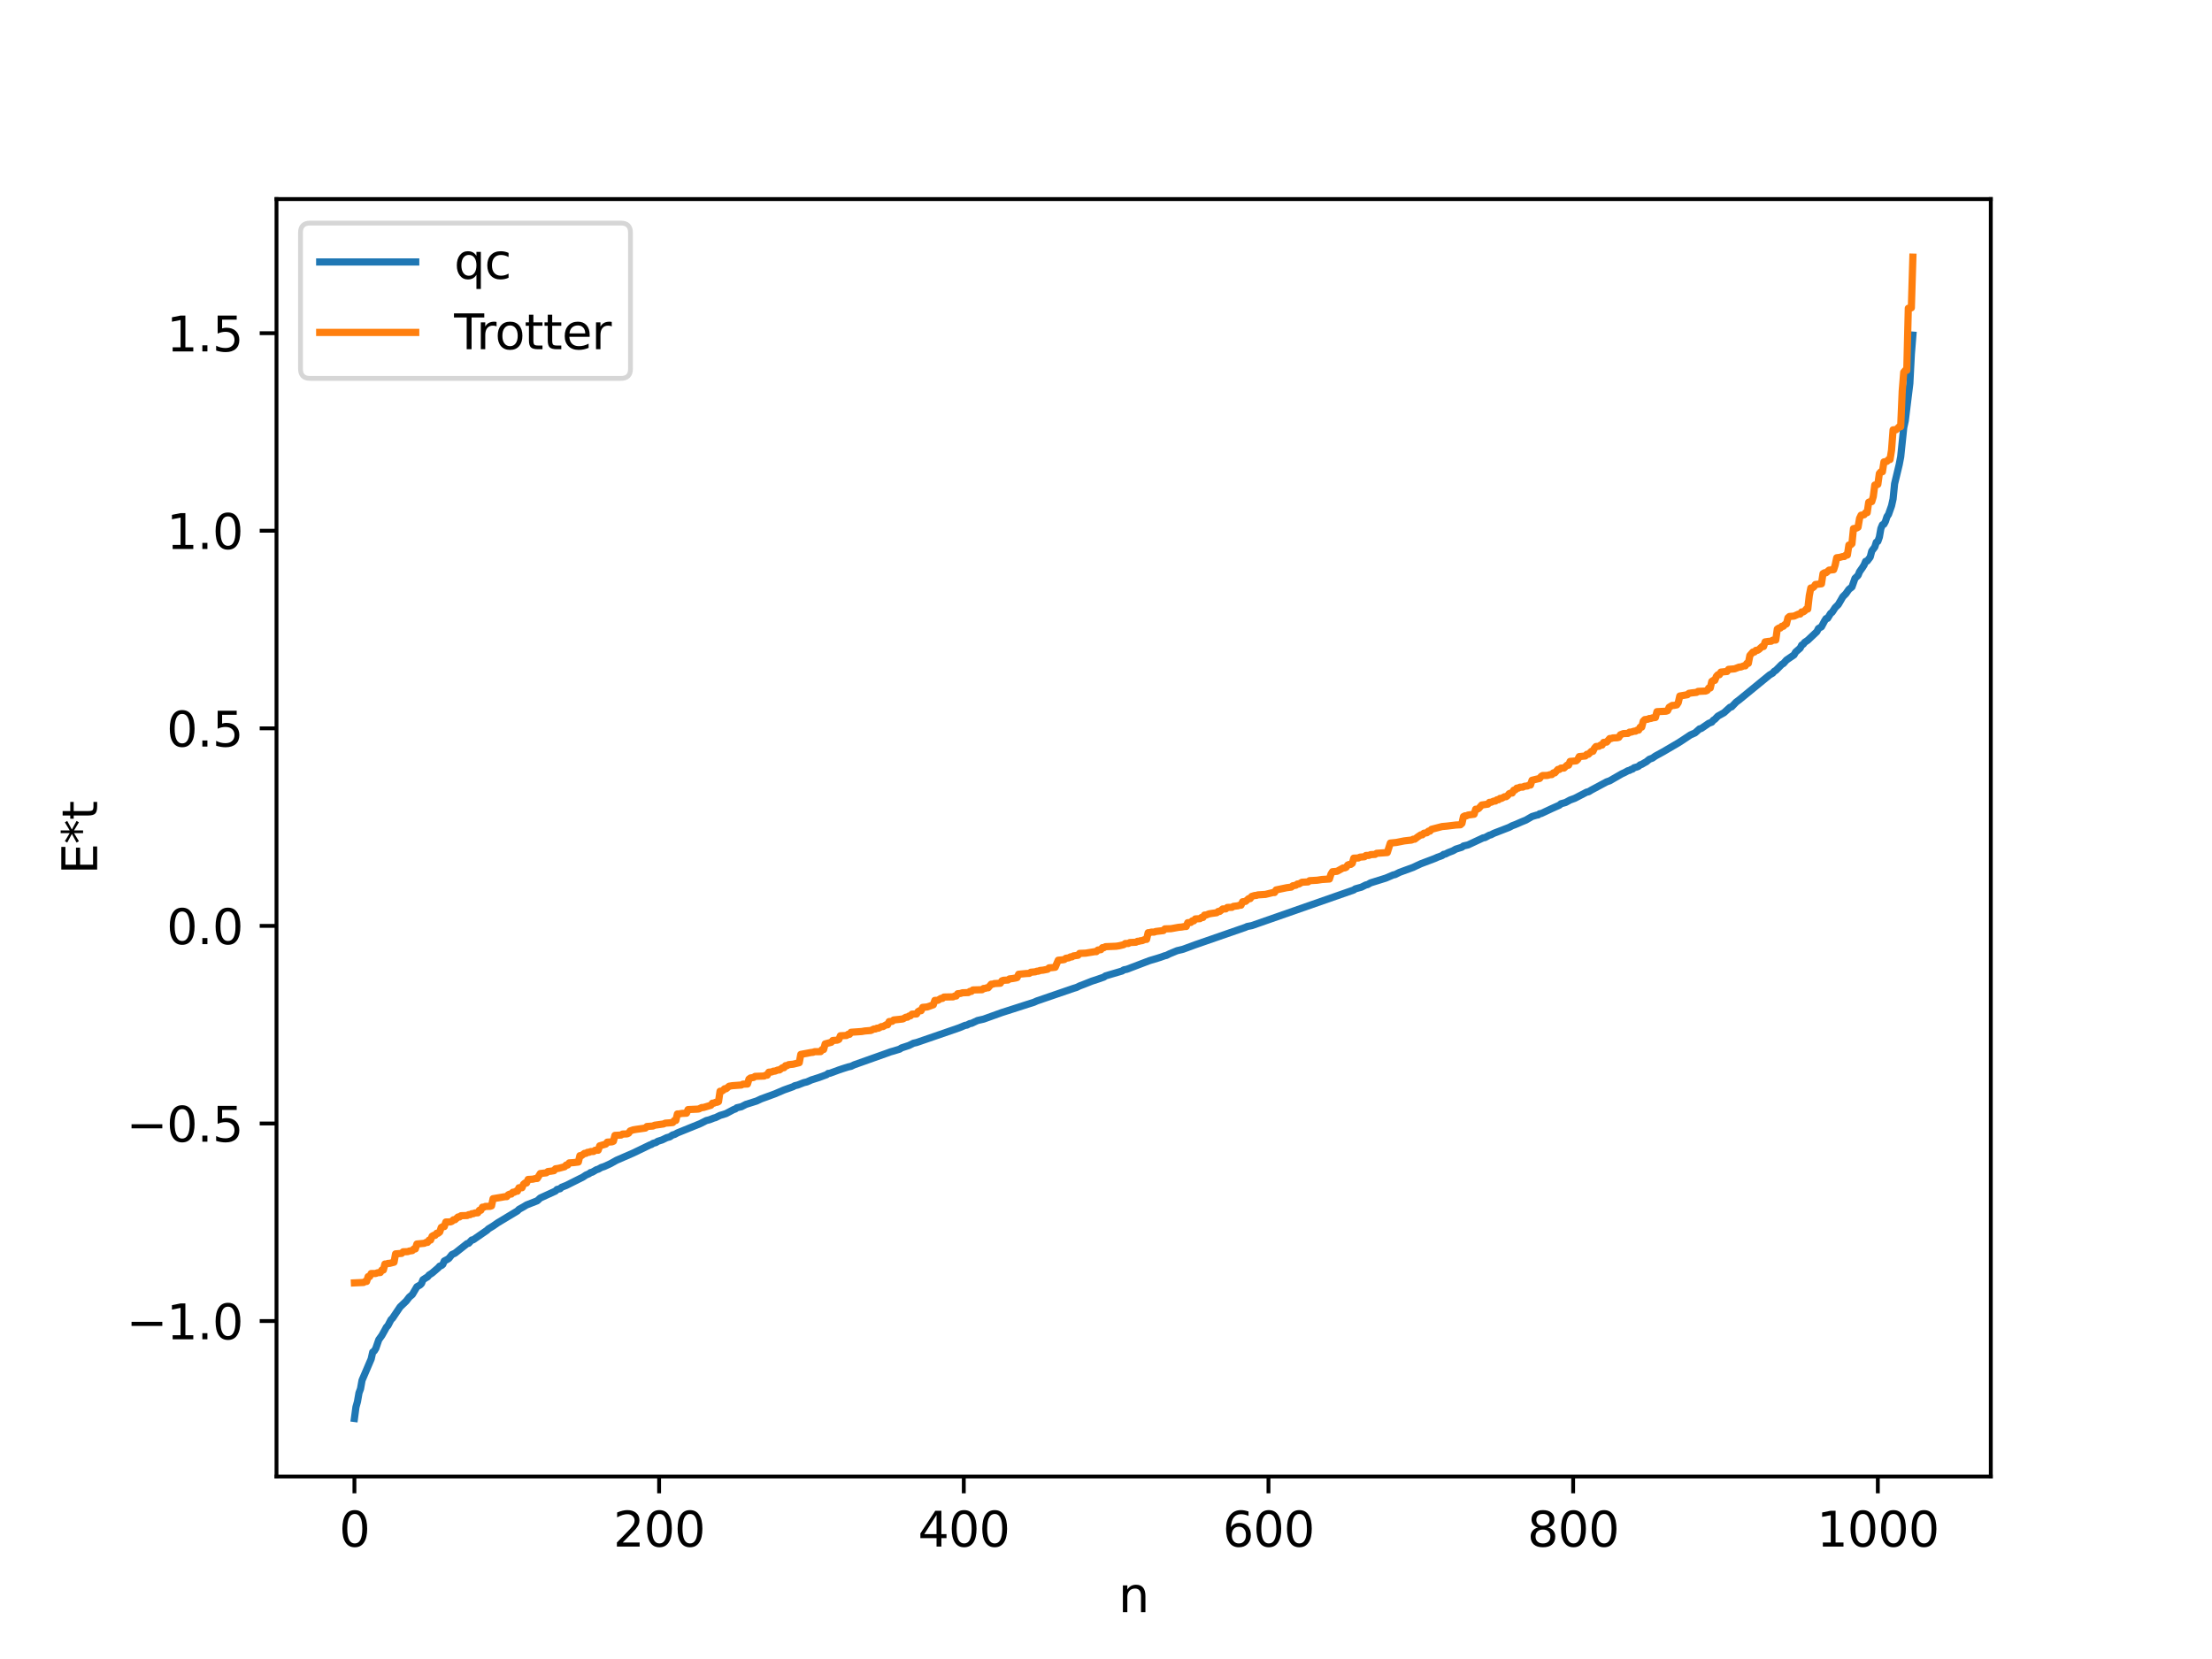 <?xml version="1.0" encoding="utf-8" standalone="no"?>
<!DOCTYPE svg PUBLIC "-//W3C//DTD SVG 1.1//EN"
  "http://www.w3.org/Graphics/SVG/1.1/DTD/svg11.dtd">
<svg xmlns:xlink="http://www.w3.org/1999/xlink" width="460.8pt" height="345.6pt" viewBox="0 0 460.8 345.6" xmlns="http://www.w3.org/2000/svg" version="1.1">
 <defs>
  <style type="text/css">*{stroke-linejoin: round; stroke-linecap: butt}</style>
 </defs>
 <g id="figure_1">
  <g id="patch_1">
   <path d="M 0 345.6 
L 460.8 345.6 
L 460.8 0 
L 0 0 
z
" style="fill: #ffffff"/>
  </g>
  <g id="axes_1">
   <g id="patch_2">
    <path d="M 57.6 307.584 
L 414.72 307.584 
L 414.72 41.472 
L 57.6 41.472 
z
" style="fill: #ffffff"/>
   </g>
   <g id="matplotlib.axis_1">
    <g id="xtick_1">
     <g id="line2d_1">
      <defs>
       <path id="mc1b8920793" d="M 0 0 
L 0 3.5 
" style="stroke: #000000; stroke-width: 0.8"/>
      </defs>
      <g>
       <use xlink:href="#mc1b8920793" x="73.833" y="307.584" style="stroke: #000000; stroke-width: 0.8"/>
      </g>
     </g>
     <g id="text_1">
      <!-- 0 -->
      <g transform="translate(70.651 322.182) scale(0.1 -0.1)">
       <defs>
        <path id="DejaVuSans-30" d="M 2034 4250 
Q 1547 4250 1301 3770 
Q 1056 3291 1056 2328 
Q 1056 1369 1301 889 
Q 1547 409 2034 409 
Q 2525 409 2770 889 
Q 3016 1369 3016 2328 
Q 3016 3291 2770 3770 
Q 2525 4250 2034 4250 
z
M 2034 4750 
Q 2819 4750 3233 4129 
Q 3647 3509 3647 2328 
Q 3647 1150 3233 529 
Q 2819 -91 2034 -91 
Q 1250 -91 836 529 
Q 422 1150 422 2328 
Q 422 3509 836 4129 
Q 1250 4750 2034 4750 
z
" transform="scale(0.016)"/>
       </defs>
       <use xlink:href="#DejaVuSans-30"/>
      </g>
     </g>
    </g>
    <g id="xtick_2">
     <g id="line2d_2">
      <g>
       <use xlink:href="#mc1b8920793" x="137.304" y="307.584" style="stroke: #000000; stroke-width: 0.8"/>
      </g>
     </g>
     <g id="text_2">
      <!-- 200 -->
      <g transform="translate(127.76 322.182) scale(0.1 -0.1)">
       <defs>
        <path id="DejaVuSans-32" d="M 1228 531 
L 3431 531 
L 3431 0 
L 469 0 
L 469 531 
Q 828 903 1448 1529 
Q 2069 2156 2228 2338 
Q 2531 2678 2651 2914 
Q 2772 3150 2772 3378 
Q 2772 3750 2511 3984 
Q 2250 4219 1831 4219 
Q 1534 4219 1204 4116 
Q 875 4013 500 3803 
L 500 4441 
Q 881 4594 1212 4672 
Q 1544 4750 1819 4750 
Q 2544 4750 2975 4387 
Q 3406 4025 3406 3419 
Q 3406 3131 3298 2873 
Q 3191 2616 2906 2266 
Q 2828 2175 2409 1742 
Q 1991 1309 1228 531 
z
" transform="scale(0.016)"/>
       </defs>
       <use xlink:href="#DejaVuSans-32"/>
       <use xlink:href="#DejaVuSans-30" x="63.623"/>
       <use xlink:href="#DejaVuSans-30" x="127.246"/>
      </g>
     </g>
    </g>
    <g id="xtick_3">
     <g id="line2d_3">
      <g>
       <use xlink:href="#mc1b8920793" x="200.775" y="307.584" style="stroke: #000000; stroke-width: 0.8"/>
      </g>
     </g>
     <g id="text_3">
      <!-- 400 -->
      <g transform="translate(191.231 322.182) scale(0.1 -0.1)">
       <defs>
        <path id="DejaVuSans-34" d="M 2419 4116 
L 825 1625 
L 2419 1625 
L 2419 4116 
z
M 2253 4666 
L 3047 4666 
L 3047 1625 
L 3713 1625 
L 3713 1100 
L 3047 1100 
L 3047 0 
L 2419 0 
L 2419 1100 
L 313 1100 
L 313 1709 
L 2253 4666 
z
" transform="scale(0.016)"/>
       </defs>
       <use xlink:href="#DejaVuSans-34"/>
       <use xlink:href="#DejaVuSans-30" x="63.623"/>
       <use xlink:href="#DejaVuSans-30" x="127.246"/>
      </g>
     </g>
    </g>
    <g id="xtick_4">
     <g id="line2d_4">
      <g>
       <use xlink:href="#mc1b8920793" x="264.246" y="307.584" style="stroke: #000000; stroke-width: 0.8"/>
      </g>
     </g>
     <g id="text_4">
      <!-- 600 -->
      <g transform="translate(254.702 322.182) scale(0.1 -0.1)">
       <defs>
        <path id="DejaVuSans-36" d="M 2113 2584 
Q 1688 2584 1439 2293 
Q 1191 2003 1191 1497 
Q 1191 994 1439 701 
Q 1688 409 2113 409 
Q 2538 409 2786 701 
Q 3034 994 3034 1497 
Q 3034 2003 2786 2293 
Q 2538 2584 2113 2584 
z
M 3366 4563 
L 3366 3988 
Q 3128 4100 2886 4159 
Q 2644 4219 2406 4219 
Q 1781 4219 1451 3797 
Q 1122 3375 1075 2522 
Q 1259 2794 1537 2939 
Q 1816 3084 2150 3084 
Q 2853 3084 3261 2657 
Q 3669 2231 3669 1497 
Q 3669 778 3244 343 
Q 2819 -91 2113 -91 
Q 1303 -91 875 529 
Q 447 1150 447 2328 
Q 447 3434 972 4092 
Q 1497 4750 2381 4750 
Q 2619 4750 2861 4703 
Q 3103 4656 3366 4563 
z
" transform="scale(0.016)"/>
       </defs>
       <use xlink:href="#DejaVuSans-36"/>
       <use xlink:href="#DejaVuSans-30" x="63.623"/>
       <use xlink:href="#DejaVuSans-30" x="127.246"/>
      </g>
     </g>
    </g>
    <g id="xtick_5">
     <g id="line2d_5">
      <g>
       <use xlink:href="#mc1b8920793" x="327.717" y="307.584" style="stroke: #000000; stroke-width: 0.8"/>
      </g>
     </g>
     <g id="text_5">
      <!-- 800 -->
      <g transform="translate(318.173 322.182) scale(0.1 -0.1)">
       <defs>
        <path id="DejaVuSans-38" d="M 2034 2216 
Q 1584 2216 1326 1975 
Q 1069 1734 1069 1313 
Q 1069 891 1326 650 
Q 1584 409 2034 409 
Q 2484 409 2743 651 
Q 3003 894 3003 1313 
Q 3003 1734 2745 1975 
Q 2488 2216 2034 2216 
z
M 1403 2484 
Q 997 2584 770 2862 
Q 544 3141 544 3541 
Q 544 4100 942 4425 
Q 1341 4750 2034 4750 
Q 2731 4750 3128 4425 
Q 3525 4100 3525 3541 
Q 3525 3141 3298 2862 
Q 3072 2584 2669 2484 
Q 3125 2378 3379 2068 
Q 3634 1759 3634 1313 
Q 3634 634 3220 271 
Q 2806 -91 2034 -91 
Q 1263 -91 848 271 
Q 434 634 434 1313 
Q 434 1759 690 2068 
Q 947 2378 1403 2484 
z
M 1172 3481 
Q 1172 3119 1398 2916 
Q 1625 2713 2034 2713 
Q 2441 2713 2670 2916 
Q 2900 3119 2900 3481 
Q 2900 3844 2670 4047 
Q 2441 4250 2034 4250 
Q 1625 4250 1398 4047 
Q 1172 3844 1172 3481 
z
" transform="scale(0.016)"/>
       </defs>
       <use xlink:href="#DejaVuSans-38"/>
       <use xlink:href="#DejaVuSans-30" x="63.623"/>
       <use xlink:href="#DejaVuSans-30" x="127.246"/>
      </g>
     </g>
    </g>
    <g id="xtick_6">
     <g id="line2d_6">
      <g>
       <use xlink:href="#mc1b8920793" x="391.188" y="307.584" style="stroke: #000000; stroke-width: 0.8"/>
      </g>
     </g>
     <g id="text_6">
      <!-- 1000 -->
      <g transform="translate(378.463 322.182) scale(0.1 -0.1)">
       <defs>
        <path id="DejaVuSans-31" d="M 794 531 
L 1825 531 
L 1825 4091 
L 703 3866 
L 703 4441 
L 1819 4666 
L 2450 4666 
L 2450 531 
L 3481 531 
L 3481 0 
L 794 0 
L 794 531 
z
" transform="scale(0.016)"/>
       </defs>
       <use xlink:href="#DejaVuSans-31"/>
       <use xlink:href="#DejaVuSans-30" x="63.623"/>
       <use xlink:href="#DejaVuSans-30" x="127.246"/>
       <use xlink:href="#DejaVuSans-30" x="190.869"/>
      </g>
     </g>
    </g>
    <g id="text_7">
     <!-- n -->
     <g transform="translate(232.991 335.861) scale(0.1 -0.1)">
      <defs>
       <path id="DejaVuSans-6e" d="M 3513 2113 
L 3513 0 
L 2938 0 
L 2938 2094 
Q 2938 2591 2744 2837 
Q 2550 3084 2163 3084 
Q 1697 3084 1428 2787 
Q 1159 2491 1159 1978 
L 1159 0 
L 581 0 
L 581 3500 
L 1159 3500 
L 1159 2956 
Q 1366 3272 1645 3428 
Q 1925 3584 2291 3584 
Q 2894 3584 3203 3211 
Q 3513 2838 3513 2113 
z
" transform="scale(0.016)"/>
      </defs>
      <use xlink:href="#DejaVuSans-6e"/>
     </g>
    </g>
   </g>
   <g id="matplotlib.axis_2">
    <g id="ytick_1">
     <g id="line2d_7">
      <defs>
       <path id="mcab9889bc4" d="M 0 0 
L -3.5 0 
" style="stroke: #000000; stroke-width: 0.8"/>
      </defs>
      <g>
       <use xlink:href="#mcab9889bc4" x="57.6" y="275.197" style="stroke: #000000; stroke-width: 0.8"/>
      </g>
     </g>
     <g id="text_8">
      <!-- −1.0 -->
      <g transform="translate(26.317 278.997) scale(0.1 -0.1)">
       <defs>
        <path id="DejaVuSans-2212" d="M 678 2272 
L 4684 2272 
L 4684 1741 
L 678 1741 
L 678 2272 
z
" transform="scale(0.016)"/>
        <path id="DejaVuSans-2e" d="M 684 794 
L 1344 794 
L 1344 0 
L 684 0 
L 684 794 
z
" transform="scale(0.016)"/>
       </defs>
       <use xlink:href="#DejaVuSans-2212"/>
       <use xlink:href="#DejaVuSans-31" x="83.789"/>
       <use xlink:href="#DejaVuSans-2e" x="147.412"/>
       <use xlink:href="#DejaVuSans-30" x="179.199"/>
      </g>
     </g>
    </g>
    <g id="ytick_2">
     <g id="line2d_8">
      <g>
       <use xlink:href="#mcab9889bc4" x="57.6" y="234.039" style="stroke: #000000; stroke-width: 0.8"/>
      </g>
     </g>
     <g id="text_9">
      <!-- −0.5 -->
      <g transform="translate(26.317 237.838) scale(0.1 -0.1)">
       <defs>
        <path id="DejaVuSans-35" d="M 691 4666 
L 3169 4666 
L 3169 4134 
L 1269 4134 
L 1269 2991 
Q 1406 3038 1543 3061 
Q 1681 3084 1819 3084 
Q 2600 3084 3056 2656 
Q 3513 2228 3513 1497 
Q 3513 744 3044 326 
Q 2575 -91 1722 -91 
Q 1428 -91 1123 -41 
Q 819 9 494 109 
L 494 744 
Q 775 591 1075 516 
Q 1375 441 1709 441 
Q 2250 441 2565 725 
Q 2881 1009 2881 1497 
Q 2881 1984 2565 2268 
Q 2250 2553 1709 2553 
Q 1456 2553 1204 2497 
Q 953 2441 691 2322 
L 691 4666 
z
" transform="scale(0.016)"/>
       </defs>
       <use xlink:href="#DejaVuSans-2212"/>
       <use xlink:href="#DejaVuSans-30" x="83.789"/>
       <use xlink:href="#DejaVuSans-2e" x="147.412"/>
       <use xlink:href="#DejaVuSans-35" x="179.199"/>
      </g>
     </g>
    </g>
    <g id="ytick_3">
     <g id="line2d_9">
      <g>
       <use xlink:href="#mcab9889bc4" x="57.6" y="192.881" style="stroke: #000000; stroke-width: 0.8"/>
      </g>
     </g>
     <g id="text_10">
      <!-- 0.0 -->
      <g transform="translate(34.697 196.68) scale(0.1 -0.1)">
       <use xlink:href="#DejaVuSans-30"/>
       <use xlink:href="#DejaVuSans-2e" x="63.623"/>
       <use xlink:href="#DejaVuSans-30" x="95.41"/>
      </g>
     </g>
    </g>
    <g id="ytick_4">
     <g id="line2d_10">
      <g>
       <use xlink:href="#mcab9889bc4" x="57.6" y="151.723" style="stroke: #000000; stroke-width: 0.8"/>
      </g>
     </g>
     <g id="text_11">
      <!-- 0.5 -->
      <g transform="translate(34.697 155.522) scale(0.1 -0.1)">
       <use xlink:href="#DejaVuSans-30"/>
       <use xlink:href="#DejaVuSans-2e" x="63.623"/>
       <use xlink:href="#DejaVuSans-35" x="95.41"/>
      </g>
     </g>
    </g>
    <g id="ytick_5">
     <g id="line2d_11">
      <g>
       <use xlink:href="#mcab9889bc4" x="57.6" y="110.565" style="stroke: #000000; stroke-width: 0.8"/>
      </g>
     </g>
     <g id="text_12">
      <!-- 1.0 -->
      <g transform="translate(34.697 114.364) scale(0.1 -0.1)">
       <use xlink:href="#DejaVuSans-31"/>
       <use xlink:href="#DejaVuSans-2e" x="63.623"/>
       <use xlink:href="#DejaVuSans-30" x="95.41"/>
      </g>
     </g>
    </g>
    <g id="ytick_6">
     <g id="line2d_12">
      <g>
       <use xlink:href="#mcab9889bc4" x="57.6" y="69.407" style="stroke: #000000; stroke-width: 0.8"/>
      </g>
     </g>
     <g id="text_13">
      <!-- 1.5 -->
      <g transform="translate(34.697 73.206) scale(0.1 -0.1)">
       <use xlink:href="#DejaVuSans-31"/>
       <use xlink:href="#DejaVuSans-2e" x="63.623"/>
       <use xlink:href="#DejaVuSans-35" x="95.41"/>
      </g>
     </g>
    </g>
    <g id="text_14">
     <!-- E*t -->
     <g transform="translate(20.238 182.148) rotate(-90) scale(0.1 -0.1)">
      <defs>
       <path id="DejaVuSans-45" d="M 628 4666 
L 3578 4666 
L 3578 4134 
L 1259 4134 
L 1259 2753 
L 3481 2753 
L 3481 2222 
L 1259 2222 
L 1259 531 
L 3634 531 
L 3634 0 
L 628 0 
L 628 4666 
z
" transform="scale(0.016)"/>
       <path id="DejaVuSans-2a" d="M 3009 3897 
L 1888 3291 
L 3009 2681 
L 2828 2375 
L 1778 3009 
L 1778 1831 
L 1422 1831 
L 1422 3009 
L 372 2375 
L 191 2681 
L 1313 3291 
L 191 3897 
L 372 4206 
L 1422 3572 
L 1422 4750 
L 1778 4750 
L 1778 3572 
L 2828 4206 
L 3009 3897 
z
" transform="scale(0.016)"/>
       <path id="DejaVuSans-74" d="M 1172 4494 
L 1172 3500 
L 2356 3500 
L 2356 3053 
L 1172 3053 
L 1172 1153 
Q 1172 725 1289 603 
Q 1406 481 1766 481 
L 2356 481 
L 2356 0 
L 1766 0 
Q 1100 0 847 248 
Q 594 497 594 1153 
L 594 3053 
L 172 3053 
L 172 3500 
L 594 3500 
L 594 4494 
L 1172 4494 
z
" transform="scale(0.016)"/>
      </defs>
      <use xlink:href="#DejaVuSans-45"/>
      <use xlink:href="#DejaVuSans-2a" x="63.184"/>
      <use xlink:href="#DejaVuSans-74" x="113.184"/>
     </g>
    </g>
   </g>
   <g id="line2d_13">
    <path d="M 73.833 295.488 
L 74.15 293.123 
L 74.467 291.987 
L 74.785 290.163 
L 75.102 289.314 
L 75.42 287.545 
L 77.324 283.09 
L 77.641 281.671 
L 77.958 281.442 
L 78.276 280.921 
L 78.91 279.085 
L 79.545 278.206 
L 80.18 277.07 
L 80.497 276.479 
L 80.815 276.141 
L 81.449 274.915 
L 81.767 274.611 
L 83.353 272.255 
L 84.623 271.042 
L 85.258 270.217 
L 85.892 269.68 
L 86.844 268.062 
L 87.479 267.699 
L 87.796 267.402 
L 88.114 266.595 
L 88.748 266.183 
L 89.066 266.005 
L 89.383 265.611 
L 90.018 265.203 
L 91.287 264.111 
L 91.605 263.752 
L 91.922 263.668 
L 92.239 263.41 
L 92.557 262.688 
L 93.191 262.353 
L 93.509 262.147 
L 94.143 261.353 
L 94.778 261.066 
L 97.317 259.063 
L 97.634 258.995 
L 98.269 258.319 
L 98.586 258.268 
L 101.443 256.295 
L 101.76 255.985 
L 102.712 255.407 
L 103.664 254.744 
L 107.79 252.262 
L 108.107 251.933 
L 109.059 251.403 
L 109.694 251.015 
L 111.915 250.148 
L 112.55 249.565 
L 115.724 248.117 
L 116.041 247.78 
L 116.676 247.636 
L 116.993 247.323 
L 117.945 246.957 
L 121.436 245.211 
L 122.071 244.784 
L 122.705 244.512 
L 123.023 244.266 
L 123.34 244.204 
L 124.292 243.652 
L 124.61 243.576 
L 125.244 243.213 
L 125.879 243.006 
L 127.148 242.424 
L 128.418 241.711 
L 131.909 240.196 
L 135.4 238.512 
L 135.717 238.41 
L 136.034 238.186 
L 136.669 238.006 
L 136.986 237.771 
L 137.939 237.464 
L 138.891 237.002 
L 139.525 236.829 
L 140.16 236.408 
L 140.477 236.354 
L 141.112 236.007 
L 145.872 234.074 
L 147.142 233.43 
L 147.777 233.274 
L 148.729 232.904 
L 149.046 232.828 
L 149.998 232.361 
L 150.633 232.177 
L 151.267 231.97 
L 152.854 231.124 
L 153.172 231.037 
L 153.489 230.771 
L 154.441 230.554 
L 155.393 230.065 
L 157.615 229.362 
L 158.567 228.914 
L 161.423 227.871 
L 163.327 227.054 
L 165.231 226.374 
L 165.548 226.18 
L 166.183 226.028 
L 167.453 225.534 
L 168.087 225.385 
L 169.039 224.964 
L 170.626 224.46 
L 172.213 223.872 
L 172.53 223.611 
L 172.848 223.595 
L 174.752 222.893 
L 175.386 222.677 
L 176.656 222.273 
L 177.291 222.132 
L 177.925 221.828 
L 184.59 219.459 
L 185.542 219.111 
L 186.177 218.937 
L 187.446 218.545 
L 187.763 218.313 
L 189.35 217.79 
L 190.302 217.322 
L 190.937 217.18 
L 199.823 214.113 
L 201.092 213.586 
L 201.41 213.557 
L 202.044 213.224 
L 202.362 213.189 
L 203.631 212.594 
L 204.9 212.303 
L 208.709 210.931 
L 209.661 210.627 
L 214.104 209.199 
L 215.373 208.798 
L 216.008 208.512 
L 223.624 205.897 
L 224.259 205.705 
L 224.894 205.394 
L 225.846 205.033 
L 227.433 204.401 
L 228.702 203.984 
L 229.972 203.54 
L 230.289 203.299 
L 233.78 202.272 
L 234.097 202.042 
L 234.732 201.92 
L 239.492 200.107 
L 241.079 199.633 
L 241.714 199.433 
L 242.666 199.094 
L 242.983 199.027 
L 243.618 198.706 
L 245.205 198.049 
L 246.474 197.739 
L 249.013 196.804 
L 259.486 193.167 
L 259.803 193.008 
L 260.755 192.827 
L 282.018 185.395 
L 282.335 185.164 
L 283.605 184.814 
L 284.557 184.34 
L 284.874 184.286 
L 285.509 183.92 
L 288.682 182.928 
L 290.269 182.255 
L 290.586 182.206 
L 291.539 181.732 
L 294.395 180.687 
L 295.029 180.381 
L 295.981 179.941 
L 298.838 178.858 
L 299.472 178.573 
L 300.424 178.231 
L 300.742 177.973 
L 301.059 177.934 
L 301.694 177.612 
L 302.646 177.248 
L 303.281 176.886 
L 304.55 176.49 
L 304.867 176.231 
L 305.82 176.012 
L 308.993 174.53 
L 309.31 174.501 
L 310.262 173.986 
L 310.58 173.908 
L 311.215 173.582 
L 314.388 172.356 
L 315.023 172.016 
L 315.658 171.777 
L 316.927 171.225 
L 317.879 170.836 
L 319.148 170.099 
L 320.1 169.809 
L 320.418 169.758 
L 320.735 169.518 
L 321.053 169.476 
L 323.274 168.435 
L 324.861 167.726 
L 325.178 167.44 
L 326.13 167.176 
L 327.082 166.658 
L 328.034 166.312 
L 330.573 164.995 
L 330.891 164.955 
L 331.525 164.575 
L 334.699 162.873 
L 335.334 162.652 
L 337.872 161.193 
L 338.507 160.901 
L 339.142 160.544 
L 339.459 160.492 
L 339.777 160.281 
L 340.094 160.212 
L 340.411 159.936 
L 341.046 159.76 
L 341.363 159.614 
L 341.681 159.327 
L 341.998 159.236 
L 342.633 158.865 
L 342.95 158.699 
L 343.585 158.17 
L 344.22 157.934 
L 344.854 157.493 
L 346.441 156.624 
L 349.615 154.765 
L 350.567 154.153 
L 352.153 153.096 
L 353.105 152.678 
L 354.058 151.832 
L 354.375 151.773 
L 355.327 151.123 
L 355.962 150.685 
L 356.596 150.437 
L 356.914 150.036 
L 357.231 149.845 
L 357.866 149.183 
L 359.135 148.474 
L 360.405 147.326 
L 360.722 147.255 
L 361.674 146.263 
L 362.309 145.79 
L 368.656 140.592 
L 369.291 140.225 
L 369.608 139.838 
L 369.925 139.67 
L 371.195 138.389 
L 371.512 138.224 
L 372.147 137.506 
L 373.734 136.419 
L 374.051 135.847 
L 374.686 135.294 
L 375.003 135.023 
L 375.32 134.393 
L 375.638 134.219 
L 375.955 133.798 
L 376.59 133.374 
L 378.494 131.576 
L 378.811 130.941 
L 379.446 130.565 
L 380.081 129.367 
L 380.398 128.866 
L 380.715 128.815 
L 381.35 127.783 
L 381.667 127.549 
L 382.302 126.577 
L 382.937 125.957 
L 383.572 124.878 
L 383.889 124.321 
L 384.524 123.683 
L 385.158 122.777 
L 385.793 122.271 
L 386.428 120.476 
L 387.062 119.865 
L 387.38 119.1 
L 388.015 118.197 
L 388.332 117.691 
L 388.649 116.937 
L 388.967 116.879 
L 389.601 116.045 
L 389.919 114.796 
L 390.553 113.953 
L 390.871 112.954 
L 391.188 112.784 
L 391.505 111.89 
L 391.823 110.098 
L 392.14 109.332 
L 392.458 109.199 
L 392.775 108.608 
L 393.092 107.628 
L 393.41 107.158 
L 394.044 105.366 
L 394.362 103.947 
L 394.679 100.777 
L 395.631 96.813 
L 395.948 95.176 
L 396.583 89.089 
L 396.9 87.631 
L 397.853 79.867 
L 398.17 73.743 
L 398.487 69.818 
L 398.487 69.818 
" clip-path="url(#p53cb75afe6)" style="fill: none; stroke: #1f77b4; stroke-width: 1.5; stroke-linecap: square"/>
   </g>
   <g id="line2d_14">
    <path d="M 73.833 267.246 
L 75.737 267.16 
L 76.054 266.953 
L 76.372 266.953 
L 76.689 265.937 
L 77.006 265.937 
L 77.324 265.298 
L 78.276 265.294 
L 78.593 265.146 
L 79.228 265.088 
L 79.545 264.567 
L 79.862 264.567 
L 80.18 263.322 
L 80.497 263.322 
L 80.815 263.188 
L 81.132 263.188 
L 82.084 262.946 
L 82.401 261.207 
L 83.671 261.103 
L 83.988 260.77 
L 84.94 260.739 
L 85.258 260.616 
L 85.892 260.524 
L 86.21 260.175 
L 86.527 260.175 
L 86.844 259.151 
L 88.431 258.996 
L 88.748 258.813 
L 89.066 258.813 
L 89.383 258.332 
L 89.7 258.332 
L 90.018 257.533 
L 90.335 257.345 
L 90.653 257.345 
L 90.97 256.907 
L 91.287 256.907 
L 91.605 256.645 
L 91.922 255.693 
L 92.239 255.521 
L 92.557 255.521 
L 92.874 254.563 
L 93.826 254.546 
L 94.143 254.427 
L 94.461 254.099 
L 94.778 254.099 
L 95.413 253.52 
L 95.73 253.52 
L 96.048 253.256 
L 97.317 253.213 
L 97.634 253.035 
L 97.952 253.035 
L 98.269 252.841 
L 98.586 252.841 
L 98.904 252.683 
L 99.539 252.649 
L 99.856 252.12 
L 100.173 252.12 
L 100.491 251.478 
L 100.808 251.478 
L 101.125 251.313 
L 102.077 251.303 
L 102.395 251.202 
L 102.712 249.709 
L 105.251 249.282 
L 105.568 249.282 
L 105.886 248.89 
L 106.203 248.746 
L 106.52 248.746 
L 106.838 248.362 
L 107.155 248.362 
L 107.472 248.149 
L 107.79 248.149 
L 108.107 247.432 
L 108.742 247.43 
L 109.059 246.701 
L 109.377 246.438 
L 109.694 246.438 
L 110.011 245.7 
L 110.963 245.65 
L 111.598 245.498 
L 111.915 245.498 
L 112.55 244.47 
L 113.82 244.316 
L 114.137 244.049 
L 114.772 243.98 
L 115.406 243.873 
L 115.724 243.48 
L 116.358 243.391 
L 117.628 243.054 
L 117.945 242.696 
L 118.262 242.696 
L 118.58 242.253 
L 119.532 242.188 
L 120.484 242.073 
L 120.801 240.747 
L 121.119 240.747 
L 121.753 240.268 
L 122.071 240.268 
L 122.388 240.051 
L 122.705 240.051 
L 123.023 239.892 
L 123.658 239.868 
L 123.975 239.619 
L 124.61 239.617 
L 124.927 238.699 
L 126.196 238.337 
L 126.514 237.928 
L 127.466 237.869 
L 127.783 237.742 
L 128.1 236.522 
L 129.37 236.455 
L 129.687 236.247 
L 130.639 236.21 
L 130.957 236.06 
L 131.274 235.594 
L 131.909 235.372 
L 132.543 235.264 
L 134.448 234.995 
L 134.765 234.67 
L 136.034 234.573 
L 136.352 234.41 
L 138.256 234.135 
L 138.573 233.974 
L 139.525 233.905 
L 140.16 233.842 
L 140.477 233.418 
L 140.795 233.418 
L 141.112 232.055 
L 141.429 232.055 
L 142.064 231.944 
L 143.016 231.899 
L 143.334 231.145 
L 145.238 231.056 
L 145.555 231.027 
L 146.19 230.72 
L 146.507 230.72 
L 148.094 230.249 
L 148.411 229.812 
L 148.729 229.812 
L 149.046 229.638 
L 149.363 229.638 
L 149.681 229.491 
L 149.998 227.328 
L 150.315 227.328 
L 150.633 227.142 
L 150.95 226.805 
L 151.267 226.805 
L 151.902 226.279 
L 152.537 226.171 
L 154.124 226.051 
L 154.441 226.031 
L 154.758 225.85 
L 155.71 225.823 
L 156.028 224.792 
L 156.345 224.56 
L 156.98 224.456 
L 157.297 224.229 
L 159.201 224.156 
L 159.519 223.973 
L 159.836 223.973 
L 160.153 223.36 
L 160.788 223.303 
L 161.105 223.144 
L 161.423 223.144 
L 162.058 222.893 
L 162.375 222.893 
L 163.01 222.424 
L 163.327 222.424 
L 163.644 221.996 
L 163.962 221.996 
L 164.279 221.787 
L 165.231 221.692 
L 166.5 221.377 
L 166.818 219.653 
L 169.039 219.238 
L 169.357 219.221 
L 169.674 219.089 
L 170.943 219.073 
L 171.261 218.637 
L 171.578 218.637 
L 171.896 217.462 
L 173.165 217.129 
L 173.482 216.751 
L 174.434 216.68 
L 174.752 216.522 
L 175.069 215.768 
L 176.339 215.711 
L 176.656 215.469 
L 176.973 215.469 
L 177.291 215.038 
L 179.512 214.883 
L 180.147 214.772 
L 181.416 214.666 
L 182.051 214.357 
L 182.368 214.357 
L 182.686 214.192 
L 183.003 214.192 
L 183.638 213.855 
L 183.955 213.855 
L 184.59 213.484 
L 184.907 213.484 
L 185.224 212.811 
L 185.859 212.764 
L 186.177 212.477 
L 187.129 212.377 
L 188.081 212.266 
L 188.715 211.907 
L 189.033 211.907 
L 189.35 211.662 
L 189.667 211.611 
L 189.985 211.264 
L 190.937 211.228 
L 191.254 210.727 
L 191.572 210.544 
L 191.889 210.544 
L 192.206 209.856 
L 193.158 209.768 
L 194.428 209.317 
L 194.745 208.402 
L 195.38 208.382 
L 196.015 207.986 
L 196.332 207.986 
L 196.649 207.702 
L 198.553 207.661 
L 198.871 207.489 
L 199.188 207.489 
L 199.505 207.011 
L 200.14 206.949 
L 200.458 206.817 
L 201.727 206.769 
L 202.044 206.526 
L 202.362 206.526 
L 202.679 206.226 
L 204.583 206.174 
L 204.9 205.913 
L 205.218 205.913 
L 205.535 205.775 
L 205.853 205.775 
L 206.487 205.028 
L 206.805 205.028 
L 207.122 204.897 
L 208.391 204.826 
L 208.709 204.336 
L 209.026 204.213 
L 209.978 204.158 
L 210.296 203.922 
L 210.93 203.851 
L 211.565 203.738 
L 211.882 203.648 
L 212.2 202.955 
L 213.786 202.803 
L 214.421 202.773 
L 214.739 202.534 
L 215.691 202.444 
L 216.008 202.316 
L 216.325 202.316 
L 216.643 202.166 
L 217.277 202.103 
L 218.229 201.92 
L 218.547 201.615 
L 219.181 201.574 
L 219.816 201.5 
L 220.451 200.031 
L 221.403 199.946 
L 221.72 199.886 
L 222.038 199.628 
L 222.672 199.535 
L 222.99 199.339 
L 223.307 199.339 
L 223.624 199.131 
L 224.577 199 
L 224.894 198.61 
L 226.163 198.559 
L 228.067 198.246 
L 228.385 198.246 
L 228.702 197.911 
L 229.337 197.831 
L 229.654 197.414 
L 229.972 197.414 
L 230.289 197.212 
L 232.51 197.119 
L 233.145 197.023 
L 234.097 196.794 
L 234.415 196.551 
L 235.049 196.547 
L 235.367 196.348 
L 236.636 196.284 
L 236.953 196.093 
L 237.271 196.093 
L 237.588 195.964 
L 237.905 195.964 
L 238.54 195.689 
L 238.858 195.689 
L 239.175 194.302 
L 239.492 194.302 
L 239.81 194.18 
L 240.444 194.17 
L 240.762 194.044 
L 241.396 193.967 
L 242.348 193.856 
L 242.666 193.503 
L 243.935 193.464 
L 245.522 193.176 
L 246.157 193.117 
L 246.791 193.006 
L 247.109 193.006 
L 247.426 192.214 
L 248.061 192.169 
L 248.378 191.83 
L 248.696 191.83 
L 249.013 191.429 
L 249.965 191.379 
L 250.282 191.128 
L 250.6 191.128 
L 250.917 190.626 
L 251.234 190.626 
L 251.869 190.375 
L 252.504 190.266 
L 253.456 190.139 
L 253.773 189.87 
L 254.091 189.87 
L 254.725 189.346 
L 255.36 189.339 
L 255.677 189.036 
L 256.629 189.015 
L 256.947 188.81 
L 257.899 188.692 
L 258.216 188.566 
L 258.534 188.566 
L 258.851 187.855 
L 259.486 187.768 
L 260.12 187.199 
L 260.438 187.199 
L 260.755 186.739 
L 261.39 186.543 
L 261.707 186.543 
L 262.024 186.424 
L 263.611 186.319 
L 265.198 185.928 
L 265.515 185.928 
L 265.833 185.389 
L 268.054 184.925 
L 269.006 184.8 
L 269.324 184.52 
L 269.958 184.412 
L 270.276 184.154 
L 270.593 184.154 
L 271.228 183.785 
L 272.497 183.717 
L 272.815 183.459 
L 274.401 183.369 
L 275.353 183.217 
L 276.94 183.117 
L 277.258 182.111 
L 277.575 181.596 
L 278.527 181.51 
L 279.796 180.811 
L 280.114 180.811 
L 280.431 180.668 
L 280.748 180.206 
L 281.066 180.074 
L 281.383 180.074 
L 281.7 179.85 
L 282.018 178.768 
L 282.97 178.736 
L 283.287 178.561 
L 284.239 178.477 
L 284.557 178.208 
L 285.191 178.196 
L 285.509 178.037 
L 286.461 177.987 
L 286.778 177.76 
L 289 177.601 
L 289.634 175.626 
L 290.904 175.496 
L 292.491 175.179 
L 293.443 175.065 
L 294.077 174.998 
L 294.395 174.82 
L 294.712 174.82 
L 295.347 174.337 
L 295.981 173.915 
L 296.299 173.915 
L 296.616 173.574 
L 297.251 173.478 
L 297.568 173.145 
L 297.886 173.145 
L 298.203 172.758 
L 300.424 172.182 
L 301.377 172.097 
L 303.281 171.866 
L 304.233 171.815 
L 304.55 171.526 
L 304.867 170.108 
L 305.185 169.951 
L 305.502 169.951 
L 305.82 169.789 
L 306.454 169.704 
L 307.089 169.616 
L 307.406 168.575 
L 307.724 168.575 
L 308.041 168.425 
L 308.676 167.697 
L 309.945 167.519 
L 310.262 167.147 
L 310.58 167.147 
L 311.215 166.869 
L 311.532 166.869 
L 311.849 166.606 
L 312.167 166.606 
L 312.484 166.317 
L 312.801 166.317 
L 313.436 165.968 
L 313.753 165.968 
L 314.071 165.729 
L 314.388 165.34 
L 314.705 165.205 
L 315.023 165.205 
L 315.34 164.614 
L 315.658 164.556 
L 315.975 164.182 
L 316.292 164.182 
L 316.61 163.99 
L 317.244 163.967 
L 317.562 163.79 
L 318.196 163.734 
L 318.514 163.54 
L 318.831 163.54 
L 319.148 162.542 
L 320.735 162.165 
L 321.053 161.737 
L 321.37 161.549 
L 322.322 161.542 
L 322.957 161.359 
L 323.274 161.359 
L 323.591 161.003 
L 323.909 161.003 
L 324.543 160.289 
L 324.861 160.289 
L 325.178 160.008 
L 325.813 159.999 
L 326.448 159.399 
L 326.765 159.399 
L 327.082 158.618 
L 328.034 158.532 
L 328.352 158.497 
L 328.669 158.21 
L 328.986 157.609 
L 330.256 157.483 
L 330.573 157.133 
L 330.891 157.133 
L 331.525 156.514 
L 331.843 156.514 
L 332.16 155.867 
L 332.477 155.513 
L 333.112 155.461 
L 333.429 155.217 
L 333.747 155.217 
L 334.064 154.653 
L 334.699 154.593 
L 335.334 153.85 
L 335.651 153.85 
L 335.968 153.728 
L 336.92 153.682 
L 337.238 153.598 
L 337.555 153.064 
L 338.19 152.818 
L 339.142 152.781 
L 339.459 152.52 
L 339.777 152.52 
L 340.411 152.316 
L 340.729 152.316 
L 341.046 152.097 
L 341.363 152.097 
L 341.681 151.477 
L 341.998 151.477 
L 342.315 150.24 
L 342.633 149.911 
L 343.267 149.832 
L 343.585 149.675 
L 343.902 149.675 
L 344.22 149.55 
L 344.854 149.466 
L 345.172 148.253 
L 347.076 148.159 
L 347.393 148.045 
L 347.71 147.339 
L 348.345 146.956 
L 348.662 146.956 
L 349.297 146.843 
L 349.615 146.365 
L 349.932 144.994 
L 351.519 144.721 
L 351.836 144.431 
L 352.471 144.336 
L 353.423 144.236 
L 353.74 144.029 
L 355.327 143.957 
L 355.644 143.818 
L 355.962 143.323 
L 356.279 143.323 
L 356.596 141.953 
L 356.914 141.735 
L 357.231 141.735 
L 357.548 140.909 
L 357.866 140.56 
L 358.183 140.56 
L 358.5 140.008 
L 359.453 139.908 
L 359.77 139.887 
L 360.087 139.439 
L 361.357 139.329 
L 362.309 138.959 
L 362.626 138.959 
L 363.261 138.71 
L 363.578 138.71 
L 363.896 138.19 
L 364.213 138.19 
L 364.53 136.542 
L 365.165 135.828 
L 365.482 135.828 
L 365.8 135.473 
L 366.117 135.473 
L 366.434 135.277 
L 367.069 134.686 
L 367.386 134.686 
L 367.704 133.718 
L 368.339 133.62 
L 368.973 133.577 
L 369.291 133.361 
L 369.925 133.33 
L 370.243 131.05 
L 370.56 130.838 
L 370.877 130.838 
L 371.195 130.462 
L 371.512 130.462 
L 371.829 130.093 
L 372.147 129.982 
L 372.464 128.699 
L 372.781 128.425 
L 373.734 128.343 
L 374.686 127.918 
L 375.003 127.918 
L 375.32 127.473 
L 375.638 127.473 
L 375.955 127.273 
L 376.272 126.881 
L 376.59 126.881 
L 376.907 124.082 
L 377.224 122.486 
L 377.542 122.486 
L 377.859 122.258 
L 378.177 121.765 
L 379.446 121.616 
L 379.763 119.499 
L 380.081 119.32 
L 380.398 119.32 
L 381.033 118.767 
L 381.985 118.675 
L 382.302 117.694 
L 382.62 116.189 
L 383.254 116.111 
L 383.889 115.933 
L 384.206 115.933 
L 384.524 115.627 
L 384.841 115.627 
L 385.158 113.54 
L 385.476 113.54 
L 385.793 113.256 
L 386.11 110.117 
L 386.745 110.014 
L 387.062 109.833 
L 387.38 107.98 
L 387.697 107.325 
L 388.332 107.233 
L 388.649 106.797 
L 388.967 106.797 
L 389.284 104.629 
L 389.601 104.503 
L 389.919 104.503 
L 390.236 103.456 
L 390.553 101.04 
L 390.871 101.04 
L 391.188 100.897 
L 391.505 98.638 
L 391.823 98.279 
L 392.14 98.279 
L 392.458 96.224 
L 393.092 96.107 
L 393.41 95.734 
L 393.727 95.734 
L 394.044 93.756 
L 394.362 89.539 
L 394.996 89.523 
L 395.631 88.898 
L 395.948 88.898 
L 396.266 81.473 
L 396.583 77.53 
L 396.9 77.158 
L 397.218 77.158 
L 397.535 64.216 
L 398.17 64.128 
L 398.487 53.568 
L 398.487 53.568 
" clip-path="url(#p53cb75afe6)" style="fill: none; stroke: #ff7f0e; stroke-width: 1.5; stroke-linecap: square"/>
   </g>
   <g id="patch_3">
    <path d="M 57.6 307.584 
L 57.6 41.472 
" style="fill: none; stroke: #000000; stroke-width: 0.8; stroke-linejoin: miter; stroke-linecap: square"/>
   </g>
   <g id="patch_4">
    <path d="M 414.72 307.584 
L 414.72 41.472 
" style="fill: none; stroke: #000000; stroke-width: 0.8; stroke-linejoin: miter; stroke-linecap: square"/>
   </g>
   <g id="patch_5">
    <path d="M 57.6 307.584 
L 414.72 307.584 
" style="fill: none; stroke: #000000; stroke-width: 0.8; stroke-linejoin: miter; stroke-linecap: square"/>
   </g>
   <g id="patch_6">
    <path d="M 57.6 41.472 
L 414.72 41.472 
" style="fill: none; stroke: #000000; stroke-width: 0.8; stroke-linejoin: miter; stroke-linecap: square"/>
   </g>
   <g id="legend_1">
    <g id="patch_7">
     <path d="M 64.6 78.828 
L 129.342 78.828 
Q 131.342 78.828 131.342 76.828 
L 131.342 48.472 
Q 131.342 46.472 129.342 46.472 
L 64.6 46.472 
Q 62.6 46.472 62.6 48.472 
L 62.6 76.828 
Q 62.6 78.828 64.6 78.828 
z
" style="fill: #ffffff; opacity: 0.8; stroke: #cccccc; stroke-linejoin: miter"/>
    </g>
    <g id="line2d_15">
     <path d="M 66.6 54.57 
L 76.6 54.57 
L 86.6 54.57 
" style="fill: none; stroke: #1f77b4; stroke-width: 1.5; stroke-linecap: square"/>
    </g>
    <g id="text_15">
     <!-- qc -->
     <g transform="translate(94.6 58.07) scale(0.1 -0.1)">
      <defs>
       <path id="DejaVuSans-71" d="M 947 1747 
Q 947 1113 1208 752 
Q 1469 391 1925 391 
Q 2381 391 2643 752 
Q 2906 1113 2906 1747 
Q 2906 2381 2643 2742 
Q 2381 3103 1925 3103 
Q 1469 3103 1208 2742 
Q 947 2381 947 1747 
z
M 2906 525 
Q 2725 213 2448 61 
Q 2172 -91 1784 -91 
Q 1150 -91 751 415 
Q 353 922 353 1747 
Q 353 2572 751 3078 
Q 1150 3584 1784 3584 
Q 2172 3584 2448 3432 
Q 2725 3281 2906 2969 
L 2906 3500 
L 3481 3500 
L 3481 -1331 
L 2906 -1331 
L 2906 525 
z
" transform="scale(0.016)"/>
       <path id="DejaVuSans-63" d="M 3122 3366 
L 3122 2828 
Q 2878 2963 2633 3030 
Q 2388 3097 2138 3097 
Q 1578 3097 1268 2742 
Q 959 2388 959 1747 
Q 959 1106 1268 751 
Q 1578 397 2138 397 
Q 2388 397 2633 464 
Q 2878 531 3122 666 
L 3122 134 
Q 2881 22 2623 -34 
Q 2366 -91 2075 -91 
Q 1284 -91 818 406 
Q 353 903 353 1747 
Q 353 2603 823 3093 
Q 1294 3584 2113 3584 
Q 2378 3584 2631 3529 
Q 2884 3475 3122 3366 
z
" transform="scale(0.016)"/>
      </defs>
      <use xlink:href="#DejaVuSans-71"/>
      <use xlink:href="#DejaVuSans-63" x="63.477"/>
     </g>
    </g>
    <g id="line2d_16">
     <path d="M 66.6 69.249 
L 76.6 69.249 
L 86.6 69.249 
" style="fill: none; stroke: #ff7f0e; stroke-width: 1.5; stroke-linecap: square"/>
    </g>
    <g id="text_16">
     <!-- Trotter -->
     <g transform="translate(94.6 72.749) scale(0.1 -0.1)">
      <defs>
       <path id="DejaVuSans-54" d="M -19 4666 
L 3928 4666 
L 3928 4134 
L 2272 4134 
L 2272 0 
L 1638 0 
L 1638 4134 
L -19 4134 
L -19 4666 
z
" transform="scale(0.016)"/>
       <path id="DejaVuSans-72" d="M 2631 2963 
Q 2534 3019 2420 3045 
Q 2306 3072 2169 3072 
Q 1681 3072 1420 2755 
Q 1159 2438 1159 1844 
L 1159 0 
L 581 0 
L 581 3500 
L 1159 3500 
L 1159 2956 
Q 1341 3275 1631 3429 
Q 1922 3584 2338 3584 
Q 2397 3584 2469 3576 
Q 2541 3569 2628 3553 
L 2631 2963 
z
" transform="scale(0.016)"/>
       <path id="DejaVuSans-6f" d="M 1959 3097 
Q 1497 3097 1228 2736 
Q 959 2375 959 1747 
Q 959 1119 1226 758 
Q 1494 397 1959 397 
Q 2419 397 2687 759 
Q 2956 1122 2956 1747 
Q 2956 2369 2687 2733 
Q 2419 3097 1959 3097 
z
M 1959 3584 
Q 2709 3584 3137 3096 
Q 3566 2609 3566 1747 
Q 3566 888 3137 398 
Q 2709 -91 1959 -91 
Q 1206 -91 779 398 
Q 353 888 353 1747 
Q 353 2609 779 3096 
Q 1206 3584 1959 3584 
z
" transform="scale(0.016)"/>
       <path id="DejaVuSans-65" d="M 3597 1894 
L 3597 1613 
L 953 1613 
Q 991 1019 1311 708 
Q 1631 397 2203 397 
Q 2534 397 2845 478 
Q 3156 559 3463 722 
L 3463 178 
Q 3153 47 2828 -22 
Q 2503 -91 2169 -91 
Q 1331 -91 842 396 
Q 353 884 353 1716 
Q 353 2575 817 3079 
Q 1281 3584 2069 3584 
Q 2775 3584 3186 3129 
Q 3597 2675 3597 1894 
z
M 3022 2063 
Q 3016 2534 2758 2815 
Q 2500 3097 2075 3097 
Q 1594 3097 1305 2825 
Q 1016 2553 972 2059 
L 3022 2063 
z
" transform="scale(0.016)"/>
      </defs>
      <use xlink:href="#DejaVuSans-54"/>
      <use xlink:href="#DejaVuSans-72" x="46.334"/>
      <use xlink:href="#DejaVuSans-6f" x="85.197"/>
      <use xlink:href="#DejaVuSans-74" x="146.379"/>
      <use xlink:href="#DejaVuSans-74" x="185.588"/>
      <use xlink:href="#DejaVuSans-65" x="224.797"/>
      <use xlink:href="#DejaVuSans-72" x="286.32"/>
     </g>
    </g>
   </g>
  </g>
 </g>
 <defs>
  <clipPath id="p53cb75afe6">
   <rect x="57.6" y="41.472" width="357.12" height="266.112"/>
  </clipPath>
 </defs>
</svg>
